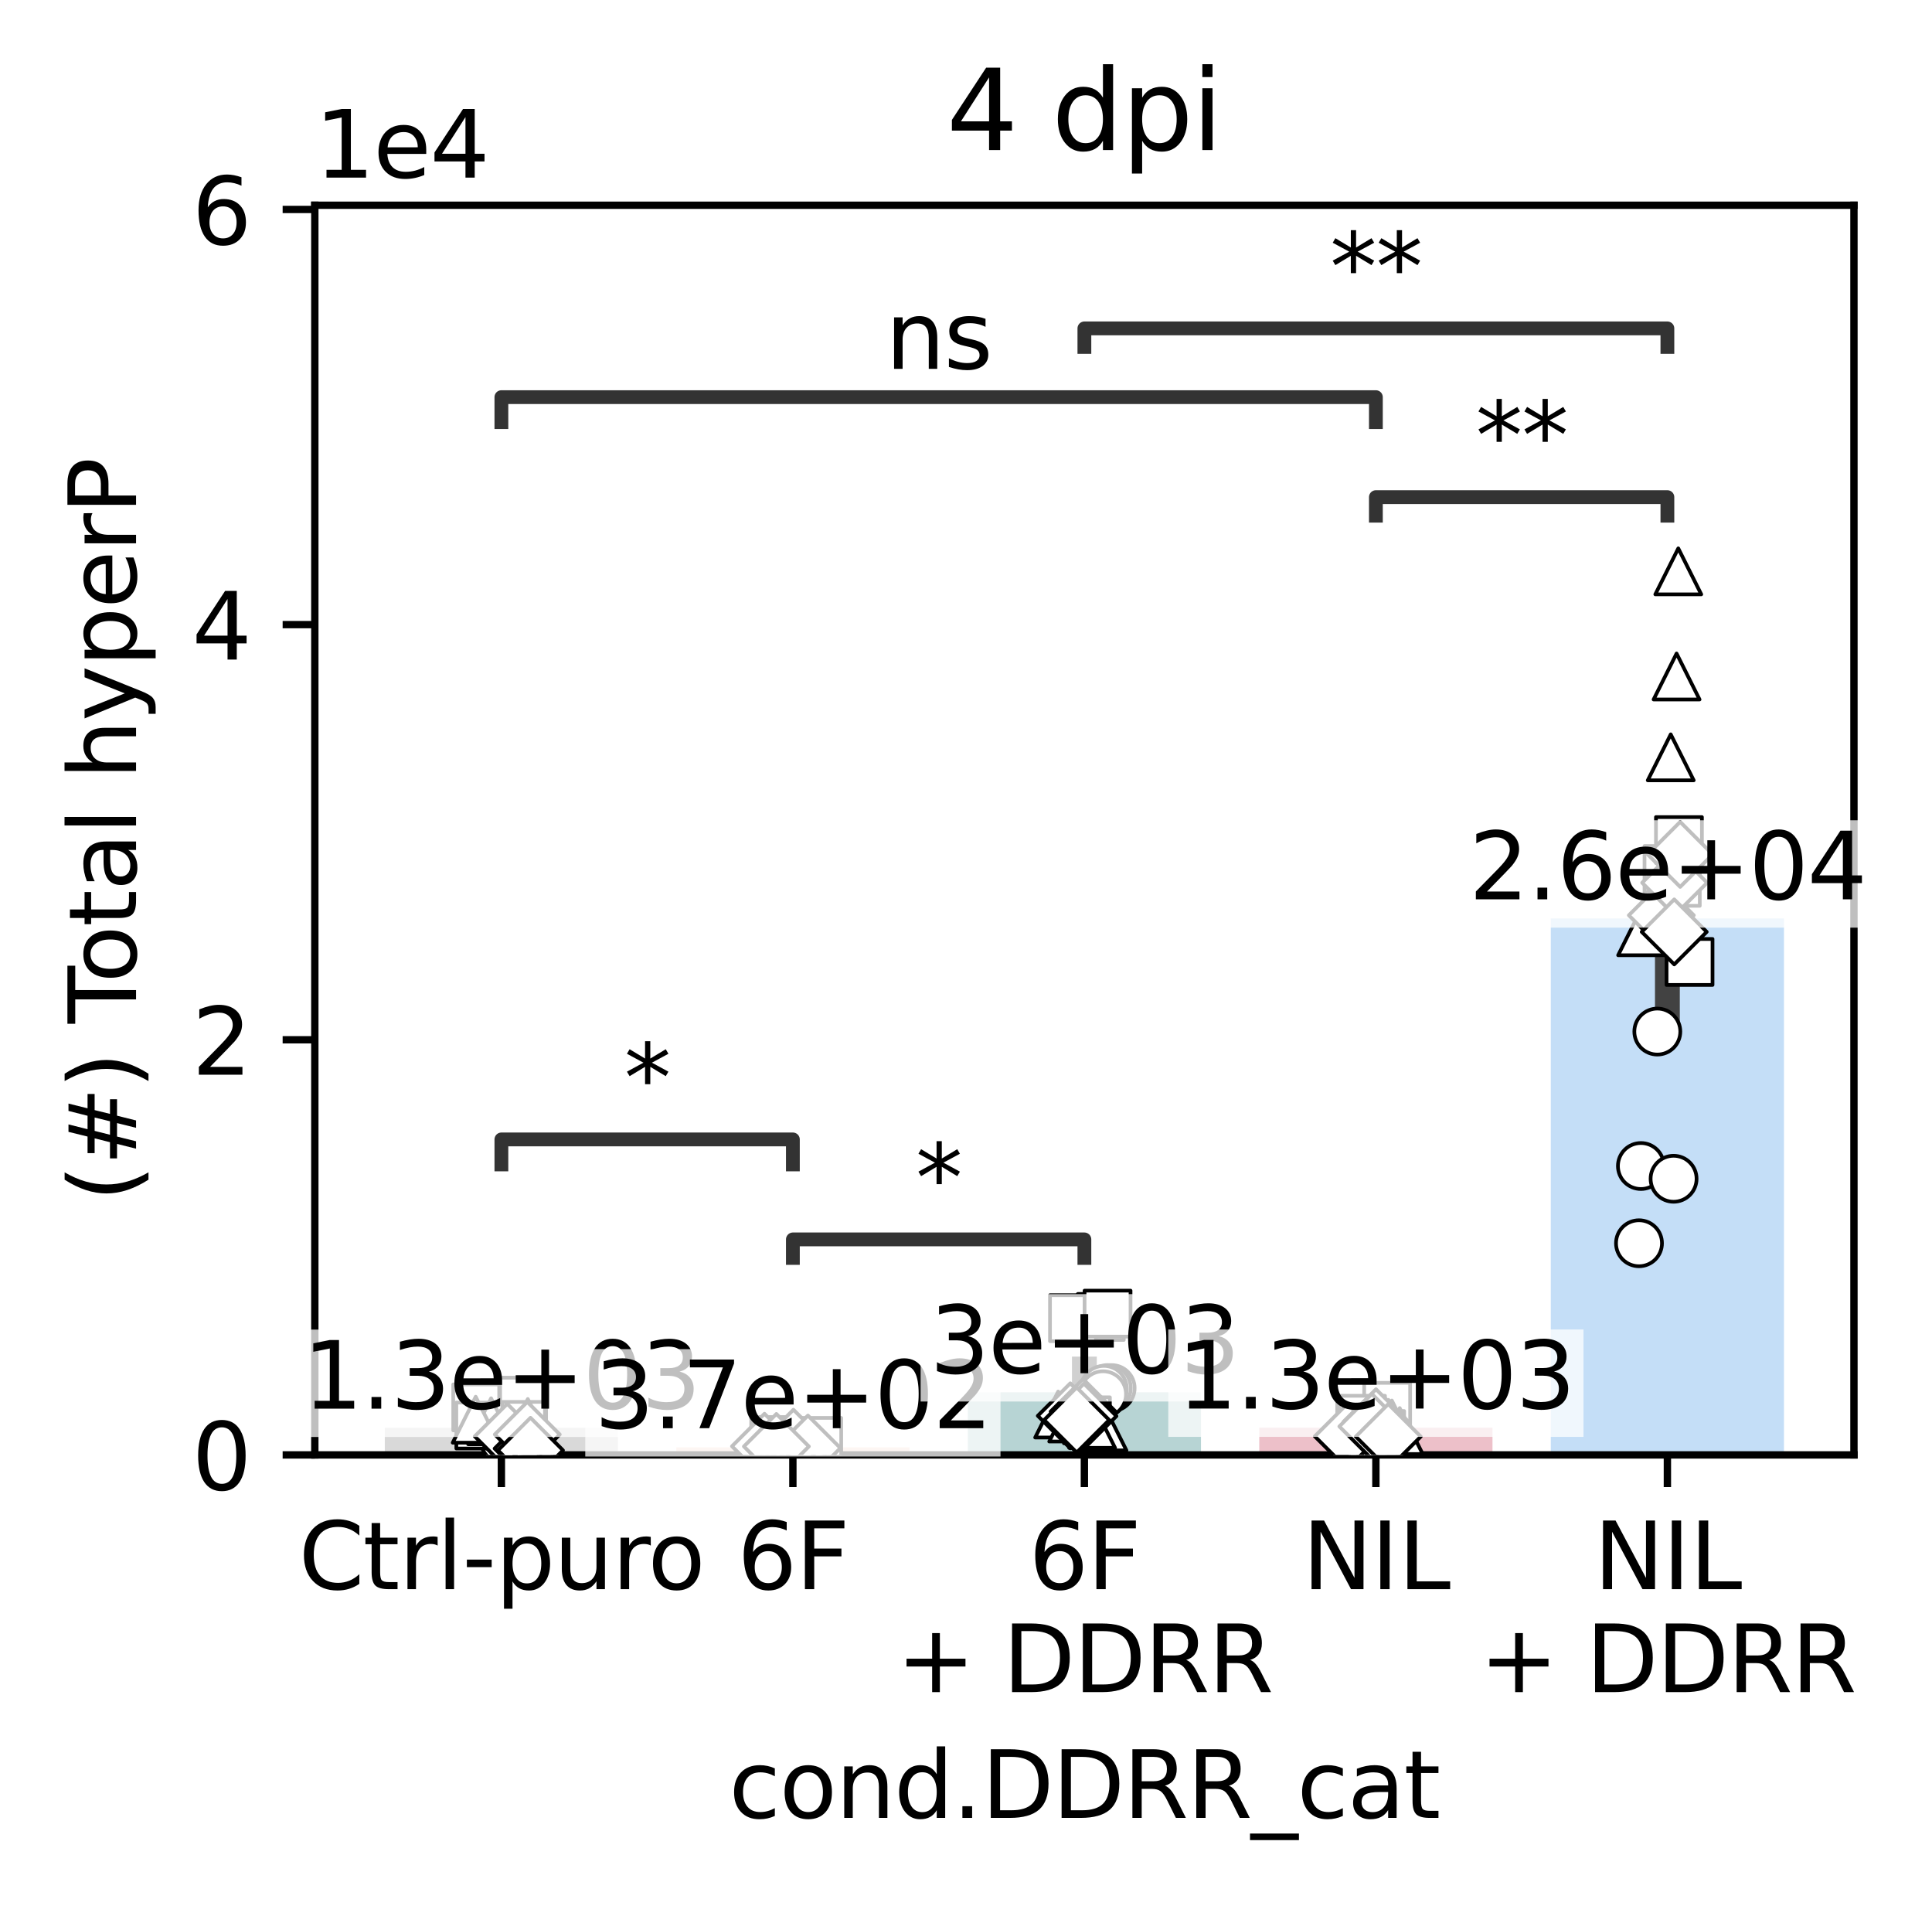 <?xml version="1.0" encoding="utf-8" standalone="no"?>
<!DOCTYPE svg PUBLIC "-//W3C//DTD SVG 1.1//EN"
  "http://www.w3.org/Graphics/SVG/1.1/DTD/svg11.dtd">
<svg xmlns:xlink="http://www.w3.org/1999/xlink" width="210.13pt" height="207.25pt" viewBox="0 0 210.13 207.25" xmlns="http://www.w3.org/2000/svg" version="1.1">
 <defs>
  <style type="text/css">*{stroke-linejoin: round; stroke-linecap: butt}</style>
 </defs>
 <g id="figure_1">
  <g id="patch_1">
   <path d="M 0 207.25 
L 210.13 207.25 
L 210.13 0 
L 0 0 
L 0 207.25 
z
" style="fill: none"/>
  </g>
  <g id="axes_1">
   <g id="patch_2">
    <path d="M 34.241 158.218 
L 201.641 158.218 
L 201.641 22.318 
L 34.241 22.318 
z
" style="fill: #ffffff"/>
   </g>
   <g id="patch_3">
    <path d="M 41.85 158.218 
L 67.213 158.218 
L 67.213 155.268 
L 41.85 155.268 
z
" clip-path="url(#p391aa87145)" style="fill: #808080; opacity: 0.3"/>
   </g>
   <g id="patch_4">
    <path d="M 73.554 158.218 
L 98.918 158.218 
L 98.918 157.393 
L 73.554 157.393 
z
" clip-path="url(#p391aa87145)" style="fill: #e98966; opacity: 0.3"/>
   </g>
   <g id="patch_5">
    <path d="M 105.259 158.218 
L 130.622 158.218 
L 130.622 151.411 
L 105.259 151.411 
z
" clip-path="url(#p391aa87145)" style="fill: #107070; opacity: 0.3"/>
   </g>
   <g id="patch_6">
    <path d="M 136.963 158.218 
L 162.327 158.218 
L 162.327 155.256 
L 136.963 155.256 
z
" clip-path="url(#p391aa87145)" style="fill: #c32d4b; opacity: 0.3"/>
   </g>
   <g id="patch_7">
    <path d="M 168.668 158.218 
L 194.032 158.218 
L 194.032 99.879 
L 168.668 99.879 
z
" clip-path="url(#p391aa87145)" style="fill: #3a90e3; opacity: 0.3"/>
   </g>
   <g id="matplotlib.axis_1">
    <g id="xtick_1">
     <g id="line2d_1">
      <defs>
       <path id="mf022e37b89" d="M 0 0 
L 0 3.5 
" style="stroke: #000000; stroke-width: 0.8"/>
      </defs>
      <g>
       <use xlink:href="#mf022e37b89" x="54.532" y="158.218" style="stroke: #000000; stroke-width: 0.8"/>
      </g>
     </g>
     <g id="text_1">
      <!-- Ctrl-puro -->
      <g transform="translate(32.486 172.817)scale(0.1 -0.1)">
       <defs>
        <path id="DejaVuSans-43" d="M 4122 4306 
L 4122 3641 
Q 3803 3938 3442 4084 
Q 3081 4231 2675 4231 
Q 1875 4231 1450 3742 
Q 1025 3253 1025 2328 
Q 1025 1406 1450 917 
Q 1875 428 2675 428 
Q 3081 428 3442 575 
Q 3803 722 4122 1019 
L 4122 359 
Q 3791 134 3420 21 
Q 3050 -91 2638 -91 
Q 1578 -91 968 557 
Q 359 1206 359 2328 
Q 359 3453 968 4101 
Q 1578 4750 2638 4750 
Q 3056 4750 3426 4639 
Q 3797 4528 4122 4306 
z
" transform="scale(0.016)"/>
        <path id="DejaVuSans-74" d="M 1172 4494 
L 1172 3500 
L 2356 3500 
L 2356 3053 
L 1172 3053 
L 1172 1153 
Q 1172 725 1289 603 
Q 1406 481 1766 481 
L 2356 481 
L 2356 0 
L 1766 0 
Q 1100 0 847 248 
Q 594 497 594 1153 
L 594 3053 
L 172 3053 
L 172 3500 
L 594 3500 
L 594 4494 
L 1172 4494 
z
" transform="scale(0.016)"/>
        <path id="DejaVuSans-72" d="M 2631 2963 
Q 2534 3019 2420 3045 
Q 2306 3072 2169 3072 
Q 1681 3072 1420 2755 
Q 1159 2438 1159 1844 
L 1159 0 
L 581 0 
L 581 3500 
L 1159 3500 
L 1159 2956 
Q 1341 3275 1631 3429 
Q 1922 3584 2338 3584 
Q 2397 3584 2469 3576 
Q 2541 3569 2628 3553 
L 2631 2963 
z
" transform="scale(0.016)"/>
        <path id="DejaVuSans-6c" d="M 603 4863 
L 1178 4863 
L 1178 0 
L 603 0 
L 603 4863 
z
" transform="scale(0.016)"/>
        <path id="DejaVuSans-2d" d="M 313 2009 
L 1997 2009 
L 1997 1497 
L 313 1497 
L 313 2009 
z
" transform="scale(0.016)"/>
        <path id="DejaVuSans-70" d="M 1159 525 
L 1159 -1331 
L 581 -1331 
L 581 3500 
L 1159 3500 
L 1159 2969 
Q 1341 3281 1617 3432 
Q 1894 3584 2278 3584 
Q 2916 3584 3314 3078 
Q 3713 2572 3713 1747 
Q 3713 922 3314 415 
Q 2916 -91 2278 -91 
Q 1894 -91 1617 61 
Q 1341 213 1159 525 
z
M 3116 1747 
Q 3116 2381 2855 2742 
Q 2594 3103 2138 3103 
Q 1681 3103 1420 2742 
Q 1159 2381 1159 1747 
Q 1159 1113 1420 752 
Q 1681 391 2138 391 
Q 2594 391 2855 752 
Q 3116 1113 3116 1747 
z
" transform="scale(0.016)"/>
        <path id="DejaVuSans-75" d="M 544 1381 
L 544 3500 
L 1119 3500 
L 1119 1403 
Q 1119 906 1312 657 
Q 1506 409 1894 409 
Q 2359 409 2629 706 
Q 2900 1003 2900 1516 
L 2900 3500 
L 3475 3500 
L 3475 0 
L 2900 0 
L 2900 538 
Q 2691 219 2414 64 
Q 2138 -91 1772 -91 
Q 1169 -91 856 284 
Q 544 659 544 1381 
z
M 1991 3584 
L 1991 3584 
z
" transform="scale(0.016)"/>
        <path id="DejaVuSans-6f" d="M 1959 3097 
Q 1497 3097 1228 2736 
Q 959 2375 959 1747 
Q 959 1119 1226 758 
Q 1494 397 1959 397 
Q 2419 397 2687 759 
Q 2956 1122 2956 1747 
Q 2956 2369 2687 2733 
Q 2419 3097 1959 3097 
z
M 1959 3584 
Q 2709 3584 3137 3096 
Q 3566 2609 3566 1747 
Q 3566 888 3137 398 
Q 2709 -91 1959 -91 
Q 1206 -91 779 398 
Q 353 888 353 1747 
Q 353 2609 779 3096 
Q 1206 3584 1959 3584 
z
" transform="scale(0.016)"/>
       </defs>
       <use xlink:href="#DejaVuSans-43"/>
       <use xlink:href="#DejaVuSans-74" x="69.824"/>
       <use xlink:href="#DejaVuSans-72" x="109.033"/>
       <use xlink:href="#DejaVuSans-6c" x="150.146"/>
       <use xlink:href="#DejaVuSans-2d" x="177.93"/>
       <use xlink:href="#DejaVuSans-70" x="214.014"/>
       <use xlink:href="#DejaVuSans-75" x="277.49"/>
       <use xlink:href="#DejaVuSans-72" x="340.869"/>
       <use xlink:href="#DejaVuSans-6f" x="379.732"/>
      </g>
     </g>
    </g>
    <g id="xtick_2">
     <g id="line2d_2">
      <g>
       <use xlink:href="#mf022e37b89" x="86.236" y="158.218" style="stroke: #000000; stroke-width: 0.8"/>
      </g>
     </g>
     <g id="text_2">
      <!-- 6F -->
      <g transform="translate(80.179 172.817)scale(0.1 -0.1)">
       <defs>
        <path id="DejaVuSans-36" d="M 2113 2584 
Q 1688 2584 1439 2293 
Q 1191 2003 1191 1497 
Q 1191 994 1439 701 
Q 1688 409 2113 409 
Q 2538 409 2786 701 
Q 3034 994 3034 1497 
Q 3034 2003 2786 2293 
Q 2538 2584 2113 2584 
z
M 3366 4563 
L 3366 3988 
Q 3128 4100 2886 4159 
Q 2644 4219 2406 4219 
Q 1781 4219 1451 3797 
Q 1122 3375 1075 2522 
Q 1259 2794 1537 2939 
Q 1816 3084 2150 3084 
Q 2853 3084 3261 2657 
Q 3669 2231 3669 1497 
Q 3669 778 3244 343 
Q 2819 -91 2113 -91 
Q 1303 -91 875 529 
Q 447 1150 447 2328 
Q 447 3434 972 4092 
Q 1497 4750 2381 4750 
Q 2619 4750 2861 4703 
Q 3103 4656 3366 4563 
z
" transform="scale(0.016)"/>
        <path id="DejaVuSans-46" d="M 628 4666 
L 3309 4666 
L 3309 4134 
L 1259 4134 
L 1259 2759 
L 3109 2759 
L 3109 2228 
L 1259 2228 
L 1259 0 
L 628 0 
L 628 4666 
z
" transform="scale(0.016)"/>
       </defs>
       <use xlink:href="#DejaVuSans-36"/>
       <use xlink:href="#DejaVuSans-46" x="63.623"/>
      </g>
     </g>
    </g>
    <g id="xtick_3">
     <g id="line2d_3">
      <g>
       <use xlink:href="#mf022e37b89" x="117.941" y="158.218" style="stroke: #000000; stroke-width: 0.8"/>
      </g>
     </g>
     <g id="text_3">
      <!-- 6F -->
      <g transform="translate(111.884 172.817)scale(0.1 -0.1)">
       <use xlink:href="#DejaVuSans-36"/>
       <use xlink:href="#DejaVuSans-46" x="63.623"/>
      </g>
      <!-- + DDRR -->
      <g transform="translate(97.513 184.014)scale(0.1 -0.1)">
       <defs>
        <path id="DejaVuSans-2b" d="M 2944 4013 
L 2944 2272 
L 4684 2272 
L 4684 1741 
L 2944 1741 
L 2944 0 
L 2419 0 
L 2419 1741 
L 678 1741 
L 678 2272 
L 2419 2272 
L 2419 4013 
L 2944 4013 
z
" transform="scale(0.016)"/>
        <path id="DejaVuSans-20" transform="scale(0.016)"/>
        <path id="DejaVuSans-44" d="M 1259 4147 
L 1259 519 
L 2022 519 
Q 2988 519 3436 956 
Q 3884 1394 3884 2338 
Q 3884 3275 3436 3711 
Q 2988 4147 2022 4147 
L 1259 4147 
z
M 628 4666 
L 1925 4666 
Q 3281 4666 3915 4102 
Q 4550 3538 4550 2338 
Q 4550 1131 3912 565 
Q 3275 0 1925 0 
L 628 0 
L 628 4666 
z
" transform="scale(0.016)"/>
        <path id="DejaVuSans-52" d="M 2841 2188 
Q 3044 2119 3236 1894 
Q 3428 1669 3622 1275 
L 4263 0 
L 3584 0 
L 2988 1197 
Q 2756 1666 2539 1819 
Q 2322 1972 1947 1972 
L 1259 1972 
L 1259 0 
L 628 0 
L 628 4666 
L 2053 4666 
Q 2853 4666 3247 4331 
Q 3641 3997 3641 3322 
Q 3641 2881 3436 2590 
Q 3231 2300 2841 2188 
z
M 1259 4147 
L 1259 2491 
L 2053 2491 
Q 2509 2491 2742 2702 
Q 2975 2913 2975 3322 
Q 2975 3731 2742 3939 
Q 2509 4147 2053 4147 
L 1259 4147 
z
" transform="scale(0.016)"/>
       </defs>
       <use xlink:href="#DejaVuSans-2b"/>
       <use xlink:href="#DejaVuSans-20" x="83.789"/>
       <use xlink:href="#DejaVuSans-44" x="115.576"/>
       <use xlink:href="#DejaVuSans-44" x="192.578"/>
       <use xlink:href="#DejaVuSans-52" x="269.58"/>
       <use xlink:href="#DejaVuSans-52" x="339.062"/>
      </g>
     </g>
    </g>
    <g id="xtick_4">
     <g id="line2d_4">
      <g>
       <use xlink:href="#mf022e37b89" x="149.645" y="158.218" style="stroke: #000000; stroke-width: 0.8"/>
      </g>
     </g>
     <g id="text_4">
      <!-- NIL -->
      <g transform="translate(141.644 172.817)scale(0.1 -0.1)">
       <defs>
        <path id="DejaVuSans-4e" d="M 628 4666 
L 1478 4666 
L 3547 763 
L 3547 4666 
L 4159 4666 
L 4159 0 
L 3309 0 
L 1241 3903 
L 1241 0 
L 628 0 
L 628 4666 
z
" transform="scale(0.016)"/>
        <path id="DejaVuSans-49" d="M 628 4666 
L 1259 4666 
L 1259 0 
L 628 0 
L 628 4666 
z
" transform="scale(0.016)"/>
        <path id="DejaVuSans-4c" d="M 628 4666 
L 1259 4666 
L 1259 531 
L 3531 531 
L 3531 0 
L 628 0 
L 628 4666 
z
" transform="scale(0.016)"/>
       </defs>
       <use xlink:href="#DejaVuSans-4e"/>
       <use xlink:href="#DejaVuSans-49" x="74.805"/>
       <use xlink:href="#DejaVuSans-4c" x="104.297"/>
      </g>
     </g>
    </g>
    <g id="xtick_5">
     <g id="line2d_5">
      <g>
       <use xlink:href="#mf022e37b89" x="181.35" y="158.218" style="stroke: #000000; stroke-width: 0.8"/>
      </g>
     </g>
     <g id="text_5">
      <!-- NIL -->
      <g transform="translate(173.348 172.817)scale(0.1 -0.1)">
       <use xlink:href="#DejaVuSans-4e"/>
       <use xlink:href="#DejaVuSans-49" x="74.805"/>
       <use xlink:href="#DejaVuSans-4c" x="104.297"/>
      </g>
      <!-- + DDRR -->
      <g transform="translate(160.922 184.014)scale(0.1 -0.1)">
       <use xlink:href="#DejaVuSans-2b"/>
       <use xlink:href="#DejaVuSans-20" x="83.789"/>
       <use xlink:href="#DejaVuSans-44" x="115.576"/>
       <use xlink:href="#DejaVuSans-44" x="192.578"/>
       <use xlink:href="#DejaVuSans-52" x="269.58"/>
       <use xlink:href="#DejaVuSans-52" x="339.062"/>
      </g>
     </g>
    </g>
    <g id="text_6">
     <!-- cond.DDRR_cat -->
     <g transform="translate(79.278 197.692)scale(0.1 -0.1)">
      <defs>
       <path id="DejaVuSans-63" d="M 3122 3366 
L 3122 2828 
Q 2878 2963 2633 3030 
Q 2388 3097 2138 3097 
Q 1578 3097 1268 2742 
Q 959 2388 959 1747 
Q 959 1106 1268 751 
Q 1578 397 2138 397 
Q 2388 397 2633 464 
Q 2878 531 3122 666 
L 3122 134 
Q 2881 22 2623 -34 
Q 2366 -91 2075 -91 
Q 1284 -91 818 406 
Q 353 903 353 1747 
Q 353 2603 823 3093 
Q 1294 3584 2113 3584 
Q 2378 3584 2631 3529 
Q 2884 3475 3122 3366 
z
" transform="scale(0.016)"/>
       <path id="DejaVuSans-6e" d="M 3513 2113 
L 3513 0 
L 2938 0 
L 2938 2094 
Q 2938 2591 2744 2837 
Q 2550 3084 2163 3084 
Q 1697 3084 1428 2787 
Q 1159 2491 1159 1978 
L 1159 0 
L 581 0 
L 581 3500 
L 1159 3500 
L 1159 2956 
Q 1366 3272 1645 3428 
Q 1925 3584 2291 3584 
Q 2894 3584 3203 3211 
Q 3513 2838 3513 2113 
z
" transform="scale(0.016)"/>
       <path id="DejaVuSans-64" d="M 2906 2969 
L 2906 4863 
L 3481 4863 
L 3481 0 
L 2906 0 
L 2906 525 
Q 2725 213 2448 61 
Q 2172 -91 1784 -91 
Q 1150 -91 751 415 
Q 353 922 353 1747 
Q 353 2572 751 3078 
Q 1150 3584 1784 3584 
Q 2172 3584 2448 3432 
Q 2725 3281 2906 2969 
z
M 947 1747 
Q 947 1113 1208 752 
Q 1469 391 1925 391 
Q 2381 391 2643 752 
Q 2906 1113 2906 1747 
Q 2906 2381 2643 2742 
Q 2381 3103 1925 3103 
Q 1469 3103 1208 2742 
Q 947 2381 947 1747 
z
" transform="scale(0.016)"/>
       <path id="DejaVuSans-2e" d="M 684 794 
L 1344 794 
L 1344 0 
L 684 0 
L 684 794 
z
" transform="scale(0.016)"/>
       <path id="DejaVuSans-5f" d="M 3263 -1063 
L 3263 -1509 
L -63 -1509 
L -63 -1063 
L 3263 -1063 
z
" transform="scale(0.016)"/>
       <path id="DejaVuSans-61" d="M 2194 1759 
Q 1497 1759 1228 1600 
Q 959 1441 959 1056 
Q 959 750 1161 570 
Q 1363 391 1709 391 
Q 2188 391 2477 730 
Q 2766 1069 2766 1631 
L 2766 1759 
L 2194 1759 
z
M 3341 1997 
L 3341 0 
L 2766 0 
L 2766 531 
Q 2569 213 2275 61 
Q 1981 -91 1556 -91 
Q 1019 -91 701 211 
Q 384 513 384 1019 
Q 384 1609 779 1909 
Q 1175 2209 1959 2209 
L 2766 2209 
L 2766 2266 
Q 2766 2663 2505 2880 
Q 2244 3097 1772 3097 
Q 1472 3097 1187 3025 
Q 903 2953 641 2809 
L 641 3341 
Q 956 3463 1253 3523 
Q 1550 3584 1831 3584 
Q 2591 3584 2966 3190 
Q 3341 2797 3341 1997 
z
" transform="scale(0.016)"/>
      </defs>
      <use xlink:href="#DejaVuSans-63"/>
      <use xlink:href="#DejaVuSans-6f" x="54.98"/>
      <use xlink:href="#DejaVuSans-6e" x="116.162"/>
      <use xlink:href="#DejaVuSans-64" x="179.541"/>
      <use xlink:href="#DejaVuSans-2e" x="243.018"/>
      <use xlink:href="#DejaVuSans-44" x="274.805"/>
      <use xlink:href="#DejaVuSans-44" x="351.807"/>
      <use xlink:href="#DejaVuSans-52" x="428.809"/>
      <use xlink:href="#DejaVuSans-52" x="498.291"/>
      <use xlink:href="#DejaVuSans-5f" x="567.773"/>
      <use xlink:href="#DejaVuSans-63" x="617.773"/>
      <use xlink:href="#DejaVuSans-61" x="672.754"/>
      <use xlink:href="#DejaVuSans-74" x="734.033"/>
     </g>
    </g>
   </g>
   <g id="matplotlib.axis_2">
    <g id="ytick_1">
     <g id="line2d_6">
      <defs>
       <path id="m6997ef8fd8" d="M 0 0 
L -3.5 0 
" style="stroke: #000000; stroke-width: 0.8"/>
      </defs>
      <g>
       <use xlink:href="#m6997ef8fd8" x="34.241" y="158.218" style="stroke: #000000; stroke-width: 0.8"/>
      </g>
     </g>
     <g id="text_7">
      <!-- 0 -->
      <g transform="translate(20.878 162.017)scale(0.1 -0.1)">
       <defs>
        <path id="DejaVuSans-30" d="M 2034 4250 
Q 1547 4250 1301 3770 
Q 1056 3291 1056 2328 
Q 1056 1369 1301 889 
Q 1547 409 2034 409 
Q 2525 409 2770 889 
Q 3016 1369 3016 2328 
Q 3016 3291 2770 3770 
Q 2525 4250 2034 4250 
z
M 2034 4750 
Q 2819 4750 3233 4129 
Q 3647 3509 3647 2328 
Q 3647 1150 3233 529 
Q 2819 -91 2034 -91 
Q 1250 -91 836 529 
Q 422 1150 422 2328 
Q 422 3509 836 4129 
Q 1250 4750 2034 4750 
z
" transform="scale(0.016)"/>
       </defs>
       <use xlink:href="#DejaVuSans-30"/>
      </g>
     </g>
    </g>
    <g id="ytick_2">
     <g id="line2d_7">
      <g>
       <use xlink:href="#m6997ef8fd8" x="34.241" y="113.072" style="stroke: #000000; stroke-width: 0.8"/>
      </g>
     </g>
     <g id="text_8">
      <!-- 2 -->
      <g transform="translate(20.878 116.871)scale(0.1 -0.1)">
       <defs>
        <path id="DejaVuSans-32" d="M 1228 531 
L 3431 531 
L 3431 0 
L 469 0 
L 469 531 
Q 828 903 1448 1529 
Q 2069 2156 2228 2338 
Q 2531 2678 2651 2914 
Q 2772 3150 2772 3378 
Q 2772 3750 2511 3984 
Q 2250 4219 1831 4219 
Q 1534 4219 1204 4116 
Q 875 4013 500 3803 
L 500 4441 
Q 881 4594 1212 4672 
Q 1544 4750 1819 4750 
Q 2544 4750 2975 4387 
Q 3406 4025 3406 3419 
Q 3406 3131 3298 2873 
Q 3191 2616 2906 2266 
Q 2828 2175 2409 1742 
Q 1991 1309 1228 531 
z
" transform="scale(0.016)"/>
       </defs>
       <use xlink:href="#DejaVuSans-32"/>
      </g>
     </g>
    </g>
    <g id="ytick_3">
     <g id="line2d_8">
      <g>
       <use xlink:href="#m6997ef8fd8" x="34.241" y="67.925" style="stroke: #000000; stroke-width: 0.8"/>
      </g>
     </g>
     <g id="text_9">
      <!-- 4 -->
      <g transform="translate(20.878 71.724)scale(0.1 -0.1)">
       <defs>
        <path id="DejaVuSans-34" d="M 2419 4116 
L 825 1625 
L 2419 1625 
L 2419 4116 
z
M 2253 4666 
L 3047 4666 
L 3047 1625 
L 3713 1625 
L 3713 1100 
L 3047 1100 
L 3047 0 
L 2419 0 
L 2419 1100 
L 313 1100 
L 313 1709 
L 2253 4666 
z
" transform="scale(0.016)"/>
       </defs>
       <use xlink:href="#DejaVuSans-34"/>
      </g>
     </g>
    </g>
    <g id="ytick_4">
     <g id="line2d_9">
      <g>
       <use xlink:href="#m6997ef8fd8" x="34.241" y="22.778" style="stroke: #000000; stroke-width: 0.8"/>
      </g>
     </g>
     <g id="text_10">
      <!-- 6 -->
      <g transform="translate(20.878 26.578)scale(0.1 -0.1)">
       <use xlink:href="#DejaVuSans-36"/>
      </g>
     </g>
    </g>
    <g id="text_11">
     <!-- (#) Total hyperP -->
     <g transform="translate(14.798 130.663)rotate(-90)scale(0.1 -0.1)">
      <defs>
       <path id="DejaVuSans-28" d="M 1984 4856 
Q 1566 4138 1362 3434 
Q 1159 2731 1159 2009 
Q 1159 1288 1364 580 
Q 1569 -128 1984 -844 
L 1484 -844 
Q 1016 -109 783 600 
Q 550 1309 550 2009 
Q 550 2706 781 3412 
Q 1013 4119 1484 4856 
L 1984 4856 
z
" transform="scale(0.016)"/>
       <path id="DejaVuSans-23" d="M 3272 2816 
L 2363 2816 
L 2100 1772 
L 3016 1772 
L 3272 2816 
z
M 2803 4594 
L 2478 3297 
L 3391 3297 
L 3719 4594 
L 4219 4594 
L 3897 3297 
L 4872 3297 
L 4872 2816 
L 3775 2816 
L 3519 1772 
L 4513 1772 
L 4513 1294 
L 3397 1294 
L 3072 0 
L 2572 0 
L 2894 1294 
L 1978 1294 
L 1656 0 
L 1153 0 
L 1478 1294 
L 494 1294 
L 494 1772 
L 1594 1772 
L 1856 2816 
L 850 2816 
L 850 3297 
L 1978 3297 
L 2297 4594 
L 2803 4594 
z
" transform="scale(0.016)"/>
       <path id="DejaVuSans-29" d="M 513 4856 
L 1013 4856 
Q 1481 4119 1714 3412 
Q 1947 2706 1947 2009 
Q 1947 1309 1714 600 
Q 1481 -109 1013 -844 
L 513 -844 
Q 928 -128 1133 580 
Q 1338 1288 1338 2009 
Q 1338 2731 1133 3434 
Q 928 4138 513 4856 
z
" transform="scale(0.016)"/>
       <path id="DejaVuSans-54" d="M -19 4666 
L 3928 4666 
L 3928 4134 
L 2272 4134 
L 2272 0 
L 1638 0 
L 1638 4134 
L -19 4134 
L -19 4666 
z
" transform="scale(0.016)"/>
       <path id="DejaVuSans-68" d="M 3513 2113 
L 3513 0 
L 2938 0 
L 2938 2094 
Q 2938 2591 2744 2837 
Q 2550 3084 2163 3084 
Q 1697 3084 1428 2787 
Q 1159 2491 1159 1978 
L 1159 0 
L 581 0 
L 581 4863 
L 1159 4863 
L 1159 2956 
Q 1366 3272 1645 3428 
Q 1925 3584 2291 3584 
Q 2894 3584 3203 3211 
Q 3513 2838 3513 2113 
z
" transform="scale(0.016)"/>
       <path id="DejaVuSans-79" d="M 2059 -325 
Q 1816 -950 1584 -1140 
Q 1353 -1331 966 -1331 
L 506 -1331 
L 506 -850 
L 844 -850 
Q 1081 -850 1212 -737 
Q 1344 -625 1503 -206 
L 1606 56 
L 191 3500 
L 800 3500 
L 1894 763 
L 2988 3500 
L 3597 3500 
L 2059 -325 
z
" transform="scale(0.016)"/>
       <path id="DejaVuSans-65" d="M 3597 1894 
L 3597 1613 
L 953 1613 
Q 991 1019 1311 708 
Q 1631 397 2203 397 
Q 2534 397 2845 478 
Q 3156 559 3463 722 
L 3463 178 
Q 3153 47 2828 -22 
Q 2503 -91 2169 -91 
Q 1331 -91 842 396 
Q 353 884 353 1716 
Q 353 2575 817 3079 
Q 1281 3584 2069 3584 
Q 2775 3584 3186 3129 
Q 3597 2675 3597 1894 
z
M 3022 2063 
Q 3016 2534 2758 2815 
Q 2500 3097 2075 3097 
Q 1594 3097 1305 2825 
Q 1016 2553 972 2059 
L 3022 2063 
z
" transform="scale(0.016)"/>
       <path id="DejaVuSans-50" d="M 1259 4147 
L 1259 2394 
L 2053 2394 
Q 2494 2394 2734 2622 
Q 2975 2850 2975 3272 
Q 2975 3691 2734 3919 
Q 2494 4147 2053 4147 
L 1259 4147 
z
M 628 4666 
L 2053 4666 
Q 2838 4666 3239 4311 
Q 3641 3956 3641 3272 
Q 3641 2581 3239 2228 
Q 2838 1875 2053 1875 
L 1259 1875 
L 1259 0 
L 628 0 
L 628 4666 
z
" transform="scale(0.016)"/>
      </defs>
      <use xlink:href="#DejaVuSans-28"/>
      <use xlink:href="#DejaVuSans-23" x="39.014"/>
      <use xlink:href="#DejaVuSans-29" x="122.803"/>
      <use xlink:href="#DejaVuSans-20" x="161.816"/>
      <use xlink:href="#DejaVuSans-54" x="193.604"/>
      <use xlink:href="#DejaVuSans-6f" x="237.688"/>
      <use xlink:href="#DejaVuSans-74" x="298.869"/>
      <use xlink:href="#DejaVuSans-61" x="338.078"/>
      <use xlink:href="#DejaVuSans-6c" x="399.357"/>
      <use xlink:href="#DejaVuSans-20" x="427.141"/>
      <use xlink:href="#DejaVuSans-68" x="458.928"/>
      <use xlink:href="#DejaVuSans-79" x="522.307"/>
      <use xlink:href="#DejaVuSans-70" x="581.486"/>
      <use xlink:href="#DejaVuSans-65" x="644.963"/>
      <use xlink:href="#DejaVuSans-72" x="706.486"/>
      <use xlink:href="#DejaVuSans-50" x="747.6"/>
     </g>
    </g>
    <g id="text_12">
     <!-- 1e4 -->
     <g transform="translate(34.241 19.318)scale(0.1 -0.1)">
      <defs>
       <path id="DejaVuSans-31" d="M 794 531 
L 1825 531 
L 1825 4091 
L 703 3866 
L 703 4441 
L 1819 4666 
L 2450 4666 
L 2450 531 
L 3481 531 
L 3481 0 
L 794 0 
L 794 531 
z
" transform="scale(0.016)"/>
      </defs>
      <use xlink:href="#DejaVuSans-31"/>
      <use xlink:href="#DejaVuSans-65" x="63.623"/>
      <use xlink:href="#DejaVuSans-34" x="125.146"/>
     </g>
    </g>
   </g>
   <g id="line2d_10">
    <path d="M 54.532 156.031 
L 54.532 154.502 
" clip-path="url(#p391aa87145)" style="fill: none; stroke: #424242; stroke-width: 2.7; stroke-linecap: square"/>
   </g>
   <g id="line2d_11">
    <path d="M 86.236 157.707 
L 86.236 157.096 
" clip-path="url(#p391aa87145)" style="fill: none; stroke: #424242; stroke-width: 2.7; stroke-linecap: square"/>
   </g>
   <g id="line2d_12">
    <path d="M 117.941 153.506 
L 117.941 148.876 
" clip-path="url(#p391aa87145)" style="fill: none; stroke: #424242; stroke-width: 2.7; stroke-linecap: square"/>
   </g>
   <g id="line2d_13">
    <path d="M 149.645 155.745 
L 149.645 154.669 
" clip-path="url(#p391aa87145)" style="fill: none; stroke: #424242; stroke-width: 2.7; stroke-linecap: square"/>
   </g>
   <g id="line2d_14">
    <path d="M 181.35 109.877 
L 181.35 90.74 
" clip-path="url(#p391aa87145)" style="fill: none; stroke: #424242; stroke-width: 2.7; stroke-linecap: square"/>
   </g>
   <g id="line2d_15">
    <path d="M 149.645 56.079 
L 149.645 54.061 
L 181.35 54.061 
L 181.35 56.079 
" clip-path="url(#p391aa87145)" style="fill: none; stroke: #333333; stroke-width: 1.5; stroke-linecap: square"/>
   </g>
   <g id="line2d_16">
    <path d="M 86.236 136.799 
L 86.236 134.781 
L 117.941 134.781 
L 117.941 136.799 
" clip-path="url(#p391aa87145)" style="fill: none; stroke: #333333; stroke-width: 1.5; stroke-linecap: square"/>
   </g>
   <g id="line2d_17">
    <path d="M 117.941 37.729 
L 117.941 35.711 
L 181.35 35.711 
L 181.35 37.729 
" clip-path="url(#p391aa87145)" style="fill: none; stroke: #333333; stroke-width: 1.5; stroke-linecap: square"/>
   </g>
   <g id="line2d_18">
    <path d="M 54.532 126.627 
L 54.532 123.909 
L 86.236 123.909 
L 86.236 126.627 
" clip-path="url(#p391aa87145)" style="fill: none; stroke: #333333; stroke-width: 1.5; stroke-linecap: square"/>
   </g>
   <g id="line2d_19">
    <path d="M 54.532 45.907 
L 54.532 43.189 
L 149.645 43.189 
L 149.645 45.907 
" clip-path="url(#p391aa87145)" style="fill: none; stroke: #333333; stroke-width: 1.5; stroke-linecap: square"/>
   </g>
   <g id="patch_8">
    <path d="M 34.241 158.218 
L 34.241 22.318 
" style="fill: none; stroke: #000000; stroke-width: 0.8; stroke-linejoin: miter; stroke-linecap: square"/>
   </g>
   <g id="patch_9">
    <path d="M 201.641 158.218 
L 201.641 22.318 
" style="fill: none; stroke: #000000; stroke-width: 0.8; stroke-linejoin: miter; stroke-linecap: square"/>
   </g>
   <g id="patch_10">
    <path d="M 34.241 158.218 
L 201.641 158.218 
" style="fill: none; stroke: #000000; stroke-width: 0.8; stroke-linejoin: miter; stroke-linecap: square"/>
   </g>
   <g id="patch_11">
    <path d="M 34.241 22.318 
L 201.641 22.318 
" style="fill: none; stroke: #000000; stroke-width: 0.8; stroke-linejoin: miter; stroke-linecap: square"/>
   </g>
   <g id="PathCollection_1">
    <defs>
     <path id="C0_0_53762595a7" d="M 0 2.5 
C 0.663 2.5 1.299 2.237 1.768 1.768 
C 2.237 1.299 2.5 0.663 2.5 -0 
C 2.5 -0.663 2.237 -1.299 1.768 -1.768 
C 1.299 -2.237 0.663 -2.5 0 -2.5 
C -0.663 -2.5 -1.299 -2.237 -1.768 -1.768 
C -2.237 -1.299 -2.5 -0.663 -2.5 0 
C -2.5 0.663 -2.237 1.299 -1.768 1.768 
C -1.299 2.237 -0.663 2.5 0 2.5 
z
"/>
    </defs>
    <g clip-path="url(#p391aa87145)">
     <use xlink:href="#C0_0_53762595a7" x="54.54" y="155.345" style="fill: #ffffff; stroke: #000000; stroke-width: 0.4"/>
    </g>
    <g clip-path="url(#p391aa87145)">
     <use xlink:href="#C0_0_53762595a7" x="54.768" y="156.577" style="fill: #ffffff; stroke: #000000; stroke-width: 0.4"/>
    </g>
    <g clip-path="url(#p391aa87145)">
     <use xlink:href="#C0_0_53762595a7" x="55.52" y="156.101" style="fill: #ffffff; stroke: #000000; stroke-width: 0.4"/>
    </g>
    <g clip-path="url(#p391aa87145)">
     <use xlink:href="#C0_0_53762595a7" x="53.015" y="154.43" style="fill: #ffffff; stroke: #000000; stroke-width: 0.4"/>
    </g>
   </g>
   <g id="PathCollection_2">
    <defs>
     <path id="C1_0_3c7d255762" d="M 0 2.5 
C 0.663 2.5 1.299 2.237 1.768 1.768 
C 2.237 1.299 2.5 0.663 2.5 -0 
C 2.5 -0.663 2.237 -1.299 1.768 -1.768 
C 1.299 -2.237 0.663 -2.5 0 -2.5 
C -0.663 -2.5 -1.299 -2.237 -1.768 -1.768 
C -2.237 -1.299 -2.5 -0.663 -2.5 0 
C -2.5 0.663 -2.237 1.299 -1.768 1.768 
C -1.299 2.237 -0.663 2.5 0 2.5 
z
"/>
    </defs>
    <g clip-path="url(#p391aa87145)">
     <use xlink:href="#C1_0_3c7d255762" x="85.971" y="157.803" style="fill: #ffffff; stroke: #000000; stroke-width: 0.4"/>
    </g>
    <g clip-path="url(#p391aa87145)">
     <use xlink:href="#C1_0_3c7d255762" x="83.541" y="157.541" style="fill: #ffffff; stroke: #000000; stroke-width: 0.4"/>
    </g>
    <g clip-path="url(#p391aa87145)">
     <use xlink:href="#C1_0_3c7d255762" x="87.274" y="157.521" style="fill: #ffffff; stroke: #000000; stroke-width: 0.4"/>
    </g>
    <g clip-path="url(#p391aa87145)">
     <use xlink:href="#C1_0_3c7d255762" x="87.857" y="157.685" style="fill: #ffffff; stroke: #000000; stroke-width: 0.4"/>
    </g>
   </g>
   <g id="PathCollection_3">
    <defs>
     <path id="C2_0_12d722401f" d="M 0 2.5 
C 0.663 2.5 1.299 2.237 1.768 1.768 
C 2.237 1.299 2.5 0.663 2.5 -0 
C 2.5 -0.663 2.237 -1.299 1.768 -1.768 
C 1.299 -2.237 0.663 -2.5 0 -2.5 
C -0.663 -2.5 -1.299 -2.237 -1.768 -1.768 
C -2.237 -1.299 -2.5 -0.663 -2.5 0 
C -2.5 0.663 -2.237 1.299 -1.768 1.768 
C -1.299 2.237 -0.663 2.5 0 2.5 
z
"/>
    </defs>
    <g clip-path="url(#p391aa87145)">
     <use xlink:href="#C2_0_12d722401f" x="120.907" y="150.95" style="fill: #ffffff; stroke: #000000; stroke-width: 0.4"/>
    </g>
    <g clip-path="url(#p391aa87145)">
     <use xlink:href="#C2_0_12d722401f" x="120.486" y="150.945" style="fill: #ffffff; stroke: #000000; stroke-width: 0.4"/>
    </g>
    <g clip-path="url(#p391aa87145)">
     <use xlink:href="#C2_0_12d722401f" x="120.059" y="151.038" style="fill: #ffffff; stroke: #000000; stroke-width: 0.4"/>
    </g>
    <g clip-path="url(#p391aa87145)">
     <use xlink:href="#C2_0_12d722401f" x="119.97" y="151.622" style="fill: #ffffff; stroke: #000000; stroke-width: 0.4"/>
    </g>
   </g>
   <g id="PathCollection_4">
    <defs>
     <path id="C3_0_68489629bc" d="M 0 2.5 
C 0.663 2.5 1.299 2.237 1.768 1.768 
C 2.237 1.299 2.5 0.663 2.5 -0 
C 2.5 -0.663 2.237 -1.299 1.768 -1.768 
C 1.299 -2.237 0.663 -2.5 0 -2.5 
C -0.663 -2.5 -1.299 -2.237 -1.768 -1.768 
C -2.237 -1.299 -2.5 -0.663 -2.5 0 
C -2.5 0.663 -2.237 1.299 -1.768 1.768 
C -1.299 2.237 -0.663 2.5 0 2.5 
z
"/>
    </defs>
    <g clip-path="url(#p391aa87145)">
     <use xlink:href="#C3_0_68489629bc" x="148.784" y="156.843" style="fill: #ffffff; stroke: #000000; stroke-width: 0.4"/>
    </g>
    <g clip-path="url(#p391aa87145)">
     <use xlink:href="#C3_0_68489629bc" x="150.454" y="156.347" style="fill: #ffffff; stroke: #000000; stroke-width: 0.4"/>
    </g>
    <g clip-path="url(#p391aa87145)">
     <use xlink:href="#C3_0_68489629bc" x="148.331" y="155.205" style="fill: #ffffff; stroke: #000000; stroke-width: 0.4"/>
    </g>
    <g clip-path="url(#p391aa87145)">
     <use xlink:href="#C3_0_68489629bc" x="149.698" y="155.322" style="fill: #ffffff; stroke: #000000; stroke-width: 0.4"/>
    </g>
   </g>
   <g id="PathCollection_5">
    <defs>
     <path id="C4_0_8b5f03d6d9" d="M 0 2.5 
C 0.663 2.5 1.299 2.237 1.768 1.768 
C 2.237 1.299 2.5 0.663 2.5 -0 
C 2.5 -0.663 2.237 -1.299 1.768 -1.768 
C 1.299 -2.237 0.663 -2.5 0 -2.5 
C -0.663 -2.5 -1.299 -2.237 -1.768 -1.768 
C -2.237 -1.299 -2.5 -0.663 -2.5 0 
C -2.5 0.663 -2.237 1.299 -1.768 1.768 
C -1.299 2.237 -0.663 2.5 0 2.5 
z
"/>
    </defs>
    <g clip-path="url(#p391aa87145)">
     <use xlink:href="#C4_0_8b5f03d6d9" x="178.262" y="135.2" style="fill: #ffffff; stroke: #000000; stroke-width: 0.4"/>
    </g>
    <g clip-path="url(#p391aa87145)">
     <use xlink:href="#C4_0_8b5f03d6d9" x="178.471" y="126.801" style="fill: #ffffff; stroke: #000000; stroke-width: 0.4"/>
    </g>
    <g clip-path="url(#p391aa87145)">
     <use xlink:href="#C4_0_8b5f03d6d9" x="182.025" y="128.187" style="fill: #ffffff; stroke: #000000; stroke-width: 0.4"/>
    </g>
    <g clip-path="url(#p391aa87145)">
     <use xlink:href="#C4_0_8b5f03d6d9" x="180.256" y="112.18" style="fill: #ffffff; stroke: #000000; stroke-width: 0.4"/>
    </g>
   </g>
   <g id="PathCollection_6">
    <path d="M 54.395 154.82 
L 59.395 154.82 
L 59.395 149.82 
L 54.395 149.82 
z
" clip-path="url(#p391aa87145)" style="fill: #ffffff; stroke: #000000; stroke-width: 0.4"/>
    <path d="M 49.295 155.549 
L 54.295 155.549 
L 54.295 150.549 
L 49.295 150.549 
z
" clip-path="url(#p391aa87145)" style="fill: #ffffff; stroke: #000000; stroke-width: 0.4"/>
    <path d="M 54.271 157.45 
L 59.271 157.45 
L 59.271 152.45 
L 54.271 152.45 
z
" clip-path="url(#p391aa87145)" style="fill: #ffffff; stroke: #000000; stroke-width: 0.4"/>
    <path d="M 49.633 157.522 
L 54.633 157.522 
L 54.633 152.522 
L 49.633 152.522 
z
" clip-path="url(#p391aa87145)" style="fill: #ffffff; stroke: #000000; stroke-width: 0.4"/>
   </g>
   <g id="PathCollection_7">
    <path d="M 82.913 159.301 
L 87.913 159.301 
L 87.913 154.301 
L 82.913 154.301 
z
" clip-path="url(#p391aa87145)" style="fill: #ffffff; stroke: #000000; stroke-width: 0.4"/>
    <path d="M 81.706 159.1 
L 86.706 159.1 
L 86.706 154.1 
L 81.706 154.1 
z
" clip-path="url(#p391aa87145)" style="fill: #ffffff; stroke: #000000; stroke-width: 0.4"/>
    <path d="M 84.358 159.427 
L 89.358 159.427 
L 89.358 154.427 
L 84.358 154.427 
z
" clip-path="url(#p391aa87145)" style="fill: #ffffff; stroke: #000000; stroke-width: 0.4"/>
    <path d="M 86.493 159.192 
L 91.493 159.192 
L 91.493 154.192 
L 86.493 154.192 
z
" clip-path="url(#p391aa87145)" style="fill: #ffffff; stroke: #000000; stroke-width: 0.4"/>
   </g>
   <g id="PathCollection_8">
    <path d="M 115.716 156.955 
L 120.716 156.955 
L 120.716 151.955 
L 115.716 151.955 
z
" clip-path="url(#p391aa87145)" style="fill: #ffffff; stroke: #000000; stroke-width: 0.4"/>
    <path d="M 117.227 145.714 
L 122.227 145.714 
L 122.227 140.714 
L 117.227 140.714 
z
" clip-path="url(#p391aa87145)" style="fill: #ffffff; stroke: #000000; stroke-width: 0.4"/>
    <path d="M 114.2 145.849 
L 119.2 145.849 
L 119.2 140.849 
L 114.2 140.849 
z
" clip-path="url(#p391aa87145)" style="fill: #ffffff; stroke: #000000; stroke-width: 0.4"/>
    <path d="M 117.961 145.352 
L 122.961 145.352 
L 122.961 140.352 
L 117.961 140.352 
z
" clip-path="url(#p391aa87145)" style="fill: #ffffff; stroke: #000000; stroke-width: 0.4"/>
   </g>
   <g id="PathCollection_9">
    <path d="M 148.372 155.384 
L 153.372 155.384 
L 153.372 150.384 
L 148.372 150.384 
z
" clip-path="url(#p391aa87145)" style="fill: #ffffff; stroke: #000000; stroke-width: 0.4"/>
    <path d="M 145.438 157.413 
L 150.438 157.413 
L 150.438 152.413 
L 145.438 152.413 
z
" clip-path="url(#p391aa87145)" style="fill: #ffffff; stroke: #000000; stroke-width: 0.4"/>
    <path d="M 145.634 156.786 
L 150.634 156.786 
L 150.634 151.786 
L 145.634 151.786 
z
" clip-path="url(#p391aa87145)" style="fill: #ffffff; stroke: #000000; stroke-width: 0.4"/>
    <path d="M 147.72 158.445 
L 152.72 158.445 
L 152.72 153.445 
L 147.72 153.445 
z
" clip-path="url(#p391aa87145)" style="fill: #ffffff; stroke: #000000; stroke-width: 0.4"/>
   </g>
   <g id="PathCollection_10">
    <path d="M 181.26 107.111 
L 186.26 107.111 
L 186.26 102.111 
L 181.26 102.111 
z
" clip-path="url(#p391aa87145)" style="fill: #ffffff; stroke: #000000; stroke-width: 0.4"/>
    <path d="M 179.872 98.506 
L 184.872 98.506 
L 184.872 93.506 
L 179.872 93.506 
z
" clip-path="url(#p391aa87145)" style="fill: #ffffff; stroke: #000000; stroke-width: 0.4"/>
    <path d="M 178.863 97.003 
L 183.863 97.003 
L 183.863 92.003 
L 178.863 92.003 
z
" clip-path="url(#p391aa87145)" style="fill: #ffffff; stroke: #000000; stroke-width: 0.4"/>
    <path d="M 180.107 93.856 
L 185.107 93.856 
L 185.107 88.856 
L 180.107 88.856 
z
" clip-path="url(#p391aa87145)" style="fill: #ffffff; stroke: #000000; stroke-width: 0.4"/>
   </g>
   <g id="PathCollection_11">
    <path d="M 57.01 152.978 
L 54.51 157.978 
L 59.51 157.978 
z
" clip-path="url(#p391aa87145)" style="fill: #ffffff; stroke: #000000; stroke-width: 0.4"/>
    <path d="M 53.413 152.059 
L 50.913 157.059 
L 55.913 157.059 
z
" clip-path="url(#p391aa87145)" style="fill: #ffffff; stroke: #000000; stroke-width: 0.4"/>
    <path d="M 57.406 152.138 
L 54.906 157.138 
L 59.906 157.138 
z
" clip-path="url(#p391aa87145)" style="fill: #ffffff; stroke: #000000; stroke-width: 0.4"/>
    <path d="M 51.739 151.89 
L 49.239 156.89 
L 54.239 156.89 
z
" clip-path="url(#p391aa87145)" style="fill: #ffffff; stroke: #000000; stroke-width: 0.4"/>
   </g>
   <g id="PathCollection_12">
    <path d="M 84.809 155.515 
L 82.309 160.515 
L 87.309 160.515 
z
" clip-path="url(#p391aa87145)" style="fill: #ffffff; stroke: #000000; stroke-width: 0.4"/>
    <path d="M 86.946 155.544 
L 84.446 160.544 
L 89.446 160.544 
z
" clip-path="url(#p391aa87145)" style="fill: #ffffff; stroke: #000000; stroke-width: 0.4"/>
    <path d="M 88.309 155.436 
L 85.809 160.436 
L 90.809 160.436 
z
" clip-path="url(#p391aa87145)" style="fill: #ffffff; stroke: #000000; stroke-width: 0.4"/>
    <path d="M 87.048 155.348 
L 84.548 160.348 
L 89.548 160.348 
z
" clip-path="url(#p391aa87145)" style="fill: #ffffff; stroke: #000000; stroke-width: 0.4"/>
   </g>
   <g id="PathCollection_13">
    <path d="M 120.017 152.727 
L 117.517 157.727 
L 122.517 157.727 
z
" clip-path="url(#p391aa87145)" style="fill: #ffffff; stroke: #000000; stroke-width: 0.4"/>
    <path d="M 115.088 151.325 
L 112.588 156.325 
L 117.588 156.325 
z
" clip-path="url(#p391aa87145)" style="fill: #ffffff; stroke: #000000; stroke-width: 0.4"/>
    <path d="M 116.618 151.761 
L 114.118 156.761 
L 119.118 156.761 
z
" clip-path="url(#p391aa87145)" style="fill: #ffffff; stroke: #000000; stroke-width: 0.4"/>
    <path d="M 118.779 152.452 
L 116.279 157.452 
L 121.279 157.452 
z
" clip-path="url(#p391aa87145)" style="fill: #ffffff; stroke: #000000; stroke-width: 0.4"/>
   </g>
   <g id="PathCollection_14">
    <path d="M 151.01 152.231 
L 148.51 157.231 
L 153.51 157.231 
z
" clip-path="url(#p391aa87145)" style="fill: #ffffff; stroke: #000000; stroke-width: 0.4"/>
    <path d="M 151.381 152.303 
L 148.881 157.303 
L 153.881 157.303 
z
" clip-path="url(#p391aa87145)" style="fill: #ffffff; stroke: #000000; stroke-width: 0.4"/>
    <path d="M 152.239 153.124 
L 149.739 158.124 
L 154.739 158.124 
z
" clip-path="url(#p391aa87145)" style="fill: #ffffff; stroke: #000000; stroke-width: 0.4"/>
    <path d="M 150.056 152.54 
L 147.556 157.54 
L 152.556 157.54 
z
" clip-path="url(#p391aa87145)" style="fill: #ffffff; stroke: #000000; stroke-width: 0.4"/>
   </g>
   <g id="PathCollection_15">
    <path d="M 181.714 79.858 
L 179.214 84.858 
L 184.214 84.858 
z
" clip-path="url(#p391aa87145)" style="fill: #ffffff; stroke: #000000; stroke-width: 0.4"/>
    <path d="M 182.535 59.633 
L 180.035 64.633 
L 185.035 64.633 
z
" clip-path="url(#p391aa87145)" style="fill: #ffffff; stroke: #000000; stroke-width: 0.4"/>
    <path d="M 182.349 71.066 
L 179.849 76.066 
L 184.849 76.066 
z
" clip-path="url(#p391aa87145)" style="fill: #ffffff; stroke: #000000; stroke-width: 0.4"/>
    <path d="M 178.492 98.879 
L 175.992 103.879 
L 180.992 103.879 
z
" clip-path="url(#p391aa87145)" style="fill: #ffffff; stroke: #000000; stroke-width: 0.4"/>
   </g>
   <g id="PathCollection_16">
    <path d="M 55.169 159.736 
L 58.705 156.2 
L 55.169 152.665 
L 51.633 156.2 
z
" clip-path="url(#p391aa87145)" style="fill: #ffffff; stroke: #000000; stroke-width: 0.4"/>
    <path d="M 57.328 161.058 
L 60.864 157.523 
L 57.328 153.987 
L 53.793 157.523 
z
" clip-path="url(#p391aa87145)" style="fill: #ffffff; stroke: #000000; stroke-width: 0.4"/>
    <path d="M 57.349 159.528 
L 60.884 155.992 
L 57.349 152.457 
L 53.813 155.992 
z
" clip-path="url(#p391aa87145)" style="fill: #ffffff; stroke: #000000; stroke-width: 0.4"/>
    <path d="M 57.699 161.25 
L 61.234 157.715 
L 57.699 154.179 
L 54.163 157.715 
z
" clip-path="url(#p391aa87145)" style="fill: #ffffff; stroke: #000000; stroke-width: 0.4"/>
   </g>
   <g id="PathCollection_17">
    <path d="M 86.296 160.372 
L 89.831 156.837 
L 86.296 153.301 
L 82.76 156.837 
z
" clip-path="url(#p391aa87145)" style="fill: #ffffff; stroke: #000000; stroke-width: 0.4"/>
    <path d="M 87.872 161.006 
L 91.408 157.471 
L 87.872 153.935 
L 84.337 157.471 
z
" clip-path="url(#p391aa87145)" style="fill: #ffffff; stroke: #000000; stroke-width: 0.4"/>
    <path d="M 83.147 160.812 
L 86.683 157.277 
L 83.147 153.741 
L 79.612 157.277 
z
" clip-path="url(#p391aa87145)" style="fill: #ffffff; stroke: #000000; stroke-width: 0.4"/>
    <path d="M 84.442 160.833 
L 87.978 157.297 
L 84.442 153.762 
L 80.907 157.297 
z
" clip-path="url(#p391aa87145)" style="fill: #ffffff; stroke: #000000; stroke-width: 0.4"/>
   </g>
   <g id="PathCollection_18">
    <path d="M 116.408 157.501 
L 119.944 153.965 
L 116.408 150.43 
L 112.873 153.965 
z
" clip-path="url(#p391aa87145)" style="fill: #ffffff; stroke: #000000; stroke-width: 0.4"/>
    <path d="M 117.801 157.04 
L 121.336 153.505 
L 117.801 149.969 
L 114.265 153.505 
z
" clip-path="url(#p391aa87145)" style="fill: #ffffff; stroke: #000000; stroke-width: 0.4"/>
    <path d="M 117.892 157.535 
L 121.428 153.999 
L 117.892 150.464 
L 114.357 153.999 
z
" clip-path="url(#p391aa87145)" style="fill: #ffffff; stroke: #000000; stroke-width: 0.4"/>
    <path d="M 117.103 157.955 
L 120.638 154.419 
L 117.103 150.884 
L 113.567 154.419 
z
" clip-path="url(#p391aa87145)" style="fill: #ffffff; stroke: #000000; stroke-width: 0.4"/>
   </g>
   <g id="PathCollection_19">
    <path d="M 146.534 159.731 
L 150.07 156.196 
L 146.534 152.66 
L 142.999 156.196 
z
" clip-path="url(#p391aa87145)" style="fill: #ffffff; stroke: #000000; stroke-width: 0.4"/>
    <path d="M 149.659 158.144 
L 153.195 154.609 
L 149.659 151.073 
L 146.124 154.609 
z
" clip-path="url(#p391aa87145)" style="fill: #ffffff; stroke: #000000; stroke-width: 0.4"/>
    <path d="M 149.206 158.657 
L 152.741 155.121 
L 149.206 151.586 
L 145.67 155.121 
z
" clip-path="url(#p391aa87145)" style="fill: #ffffff; stroke: #000000; stroke-width: 0.4"/>
    <path d="M 150.993 159.76 
L 154.529 156.225 
L 150.993 152.689 
L 147.458 156.225 
z
" clip-path="url(#p391aa87145)" style="fill: #ffffff; stroke: #000000; stroke-width: 0.4"/>
   </g>
   <g id="PathCollection_20">
    <path d="M 180.69 103.07 
L 184.226 99.534 
L 180.69 95.999 
L 177.155 99.534 
z
" clip-path="url(#p391aa87145)" style="fill: #ffffff; stroke: #000000; stroke-width: 0.4"/>
    <path d="M 182.138 99.533 
L 185.673 95.997 
L 182.138 92.462 
L 178.602 95.997 
z
" clip-path="url(#p391aa87145)" style="fill: #ffffff; stroke: #000000; stroke-width: 0.4"/>
    <path d="M 182.094 104.876 
L 185.629 101.34 
L 182.094 97.805 
L 178.558 101.34 
z
" clip-path="url(#p391aa87145)" style="fill: #ffffff; stroke: #000000; stroke-width: 0.4"/>
    <path d="M 182.74 96.449 
L 186.276 92.914 
L 182.74 89.378 
L 179.205 92.914 
z
" clip-path="url(#p391aa87145)" style="fill: #ffffff; stroke: #000000; stroke-width: 0.4"/>
   </g>
   <g id="text_13">
    <!-- ** -->
    <g transform="translate(160.497 50.982)scale(0.1 -0.1)">
     <defs>
      <path id="DejaVuSans-2a" d="M 3009 3897 
L 1888 3291 
L 3009 2681 
L 2828 2375 
L 1778 3009 
L 1778 1831 
L 1422 1831 
L 1422 3009 
L 372 2375 
L 191 2681 
L 1313 3291 
L 191 3897 
L 372 4206 
L 1422 3572 
L 1422 4750 
L 1778 4750 
L 1778 3572 
L 2828 4206 
L 3009 3897 
z
" transform="scale(0.016)"/>
     </defs>
     <use xlink:href="#DejaVuSans-2a"/>
     <use xlink:href="#DejaVuSans-2a" x="50"/>
    </g>
   </g>
   <g id="text_14">
    <!-- * -->
    <g transform="translate(99.588 131.702)scale(0.1 -0.1)">
     <use xlink:href="#DejaVuSans-2a"/>
    </g>
   </g>
   <g id="text_15">
    <!-- ** -->
    <g transform="translate(144.645 32.632)scale(0.1 -0.1)">
     <use xlink:href="#DejaVuSans-2a"/>
     <use xlink:href="#DejaVuSans-2a" x="50"/>
    </g>
   </g>
   <g id="text_16">
    <!-- * -->
    <g transform="translate(67.884 120.83)scale(0.1 -0.1)">
     <use xlink:href="#DejaVuSans-2a"/>
    </g>
   </g>
   <g id="text_17">
    <!-- ns -->
    <g transform="translate(96.315 40.11)scale(0.1 -0.1)">
     <defs>
      <path id="DejaVuSans-73" d="M 2834 3397 
L 2834 2853 
Q 2591 2978 2328 3040 
Q 2066 3103 1784 3103 
Q 1356 3103 1142 2972 
Q 928 2841 928 2578 
Q 928 2378 1081 2264 
Q 1234 2150 1697 2047 
L 1894 2003 
Q 2506 1872 2764 1633 
Q 3022 1394 3022 966 
Q 3022 478 2636 193 
Q 2250 -91 1575 -91 
Q 1294 -91 989 -36 
Q 684 19 347 128 
L 347 722 
Q 666 556 975 473 
Q 1284 391 1588 391 
Q 1994 391 2212 530 
Q 2431 669 2431 922 
Q 2431 1156 2273 1281 
Q 2116 1406 1581 1522 
L 1381 1569 
Q 847 1681 609 1914 
Q 372 2147 372 2553 
Q 372 3047 722 3315 
Q 1072 3584 1716 3584 
Q 2034 3584 2315 3537 
Q 2597 3491 2834 3397 
z
" transform="scale(0.016)"/>
     </defs>
     <use xlink:href="#DejaVuSans-6e"/>
     <use xlink:href="#DejaVuSans-73" x="63.379"/>
    </g>
   </g>
   <g id="text_18">
    <g id="patch_12">
     <path d="M 31.951 156.268 
L 77.112 156.268 
L 77.112 144.59 
L 31.951 144.59 
z
" style="fill: #ffffff; opacity: 0.75"/>
    </g>
    <!-- 1.3e+03 -->
    <g transform="translate(32.951 153.188)scale(0.1 -0.1)">
     <defs>
      <path id="DejaVuSans-33" d="M 2597 2516 
Q 3050 2419 3304 2112 
Q 3559 1806 3559 1356 
Q 3559 666 3084 287 
Q 2609 -91 1734 -91 
Q 1441 -91 1130 -33 
Q 819 25 488 141 
L 488 750 
Q 750 597 1062 519 
Q 1375 441 1716 441 
Q 2309 441 2620 675 
Q 2931 909 2931 1356 
Q 2931 1769 2642 2001 
Q 2353 2234 1838 2234 
L 1294 2234 
L 1294 2753 
L 1863 2753 
Q 2328 2753 2575 2939 
Q 2822 3125 2822 3475 
Q 2822 3834 2567 4026 
Q 2313 4219 1838 4219 
Q 1578 4219 1281 4162 
Q 984 4106 628 3988 
L 628 4550 
Q 988 4650 1302 4700 
Q 1616 4750 1894 4750 
Q 2613 4750 3031 4423 
Q 3450 4097 3450 3541 
Q 3450 3153 3228 2886 
Q 3006 2619 2597 2516 
z
" transform="scale(0.016)"/>
     </defs>
     <use xlink:href="#DejaVuSans-31"/>
     <use xlink:href="#DejaVuSans-2e" x="63.623"/>
     <use xlink:href="#DejaVuSans-33" x="95.41"/>
     <use xlink:href="#DejaVuSans-65" x="159.033"/>
     <use xlink:href="#DejaVuSans-2b" x="220.557"/>
     <use xlink:href="#DejaVuSans-30" x="304.346"/>
     <use xlink:href="#DejaVuSans-33" x="367.969"/>
    </g>
   </g>
   <g id="text_19">
    <g id="patch_13">
     <path d="M 63.656 158.393 
L 108.817 158.393 
L 108.817 146.715 
L 63.656 146.715 
z
" style="fill: #ffffff; opacity: 0.75"/>
    </g>
    <!-- 3.7e+02 -->
    <g transform="translate(64.656 155.314)scale(0.1 -0.1)">
     <defs>
      <path id="DejaVuSans-37" d="M 525 4666 
L 3525 4666 
L 3525 4397 
L 1831 0 
L 1172 0 
L 2766 4134 
L 525 4134 
L 525 4666 
z
" transform="scale(0.016)"/>
     </defs>
     <use xlink:href="#DejaVuSans-33"/>
     <use xlink:href="#DejaVuSans-2e" x="63.623"/>
     <use xlink:href="#DejaVuSans-37" x="95.41"/>
     <use xlink:href="#DejaVuSans-65" x="159.033"/>
     <use xlink:href="#DejaVuSans-2b" x="220.557"/>
     <use xlink:href="#DejaVuSans-30" x="304.346"/>
     <use xlink:href="#DejaVuSans-32" x="367.969"/>
    </g>
   </g>
   <g id="text_20">
    <g id="patch_14">
     <path d="M 100.13 152.411 
L 135.751 152.411 
L 135.751 140.733 
L 100.13 140.733 
z
" style="fill: #ffffff; opacity: 0.75"/>
    </g>
    <!-- 3e+03 -->
    <g transform="translate(101.13 149.331)scale(0.1 -0.1)">
     <use xlink:href="#DejaVuSans-33"/>
     <use xlink:href="#DejaVuSans-65" x="63.623"/>
     <use xlink:href="#DejaVuSans-2b" x="125.146"/>
     <use xlink:href="#DejaVuSans-30" x="208.936"/>
     <use xlink:href="#DejaVuSans-33" x="272.559"/>
    </g>
   </g>
   <g id="text_21">
    <g id="patch_15">
     <path d="M 127.065 156.256 
L 172.226 156.256 
L 172.226 144.578 
L 127.065 144.578 
z
" style="fill: #ffffff; opacity: 0.75"/>
    </g>
    <!-- 1.3e+03 -->
    <g transform="translate(128.065 153.176)scale(0.1 -0.1)">
     <use xlink:href="#DejaVuSans-31"/>
     <use xlink:href="#DejaVuSans-2e" x="63.623"/>
     <use xlink:href="#DejaVuSans-33" x="95.41"/>
     <use xlink:href="#DejaVuSans-65" x="159.033"/>
     <use xlink:href="#DejaVuSans-2b" x="220.557"/>
     <use xlink:href="#DejaVuSans-30" x="304.346"/>
     <use xlink:href="#DejaVuSans-33" x="367.969"/>
    </g>
   </g>
   <g id="text_22">
    <g id="patch_16">
     <path d="M 158.769 100.879 
L 203.93 100.879 
L 203.93 89.201 
L 158.769 89.201 
z
" style="fill: #ffffff; opacity: 0.75"/>
    </g>
    <!-- 2.6e+04 -->
    <g transform="translate(159.769 97.799)scale(0.1 -0.1)">
     <use xlink:href="#DejaVuSans-32"/>
     <use xlink:href="#DejaVuSans-2e" x="63.623"/>
     <use xlink:href="#DejaVuSans-36" x="95.41"/>
     <use xlink:href="#DejaVuSans-65" x="159.033"/>
     <use xlink:href="#DejaVuSans-2b" x="220.557"/>
     <use xlink:href="#DejaVuSans-30" x="304.346"/>
     <use xlink:href="#DejaVuSans-34" x="367.969"/>
    </g>
   </g>
   <g id="text_23">
    <!-- 4 dpi -->
    <g transform="translate(102.931 16.318)scale(0.12 -0.12)">
     <defs>
      <path id="DejaVuSans-69" d="M 603 3500 
L 1178 3500 
L 1178 0 
L 603 0 
L 603 3500 
z
M 603 4863 
L 1178 4863 
L 1178 4134 
L 603 4134 
L 603 4863 
z
" transform="scale(0.016)"/>
     </defs>
     <use xlink:href="#DejaVuSans-34"/>
     <use xlink:href="#DejaVuSans-20" x="63.623"/>
     <use xlink:href="#DejaVuSans-64" x="95.41"/>
     <use xlink:href="#DejaVuSans-70" x="158.887"/>
     <use xlink:href="#DejaVuSans-69" x="222.363"/>
    </g>
   </g>
  </g>
 </g>
 <defs>
  <clipPath id="p391aa87145">
   <rect x="34.241" y="22.318" width="167.4" height="135.9"/>
  </clipPath>
 </defs>
</svg>
